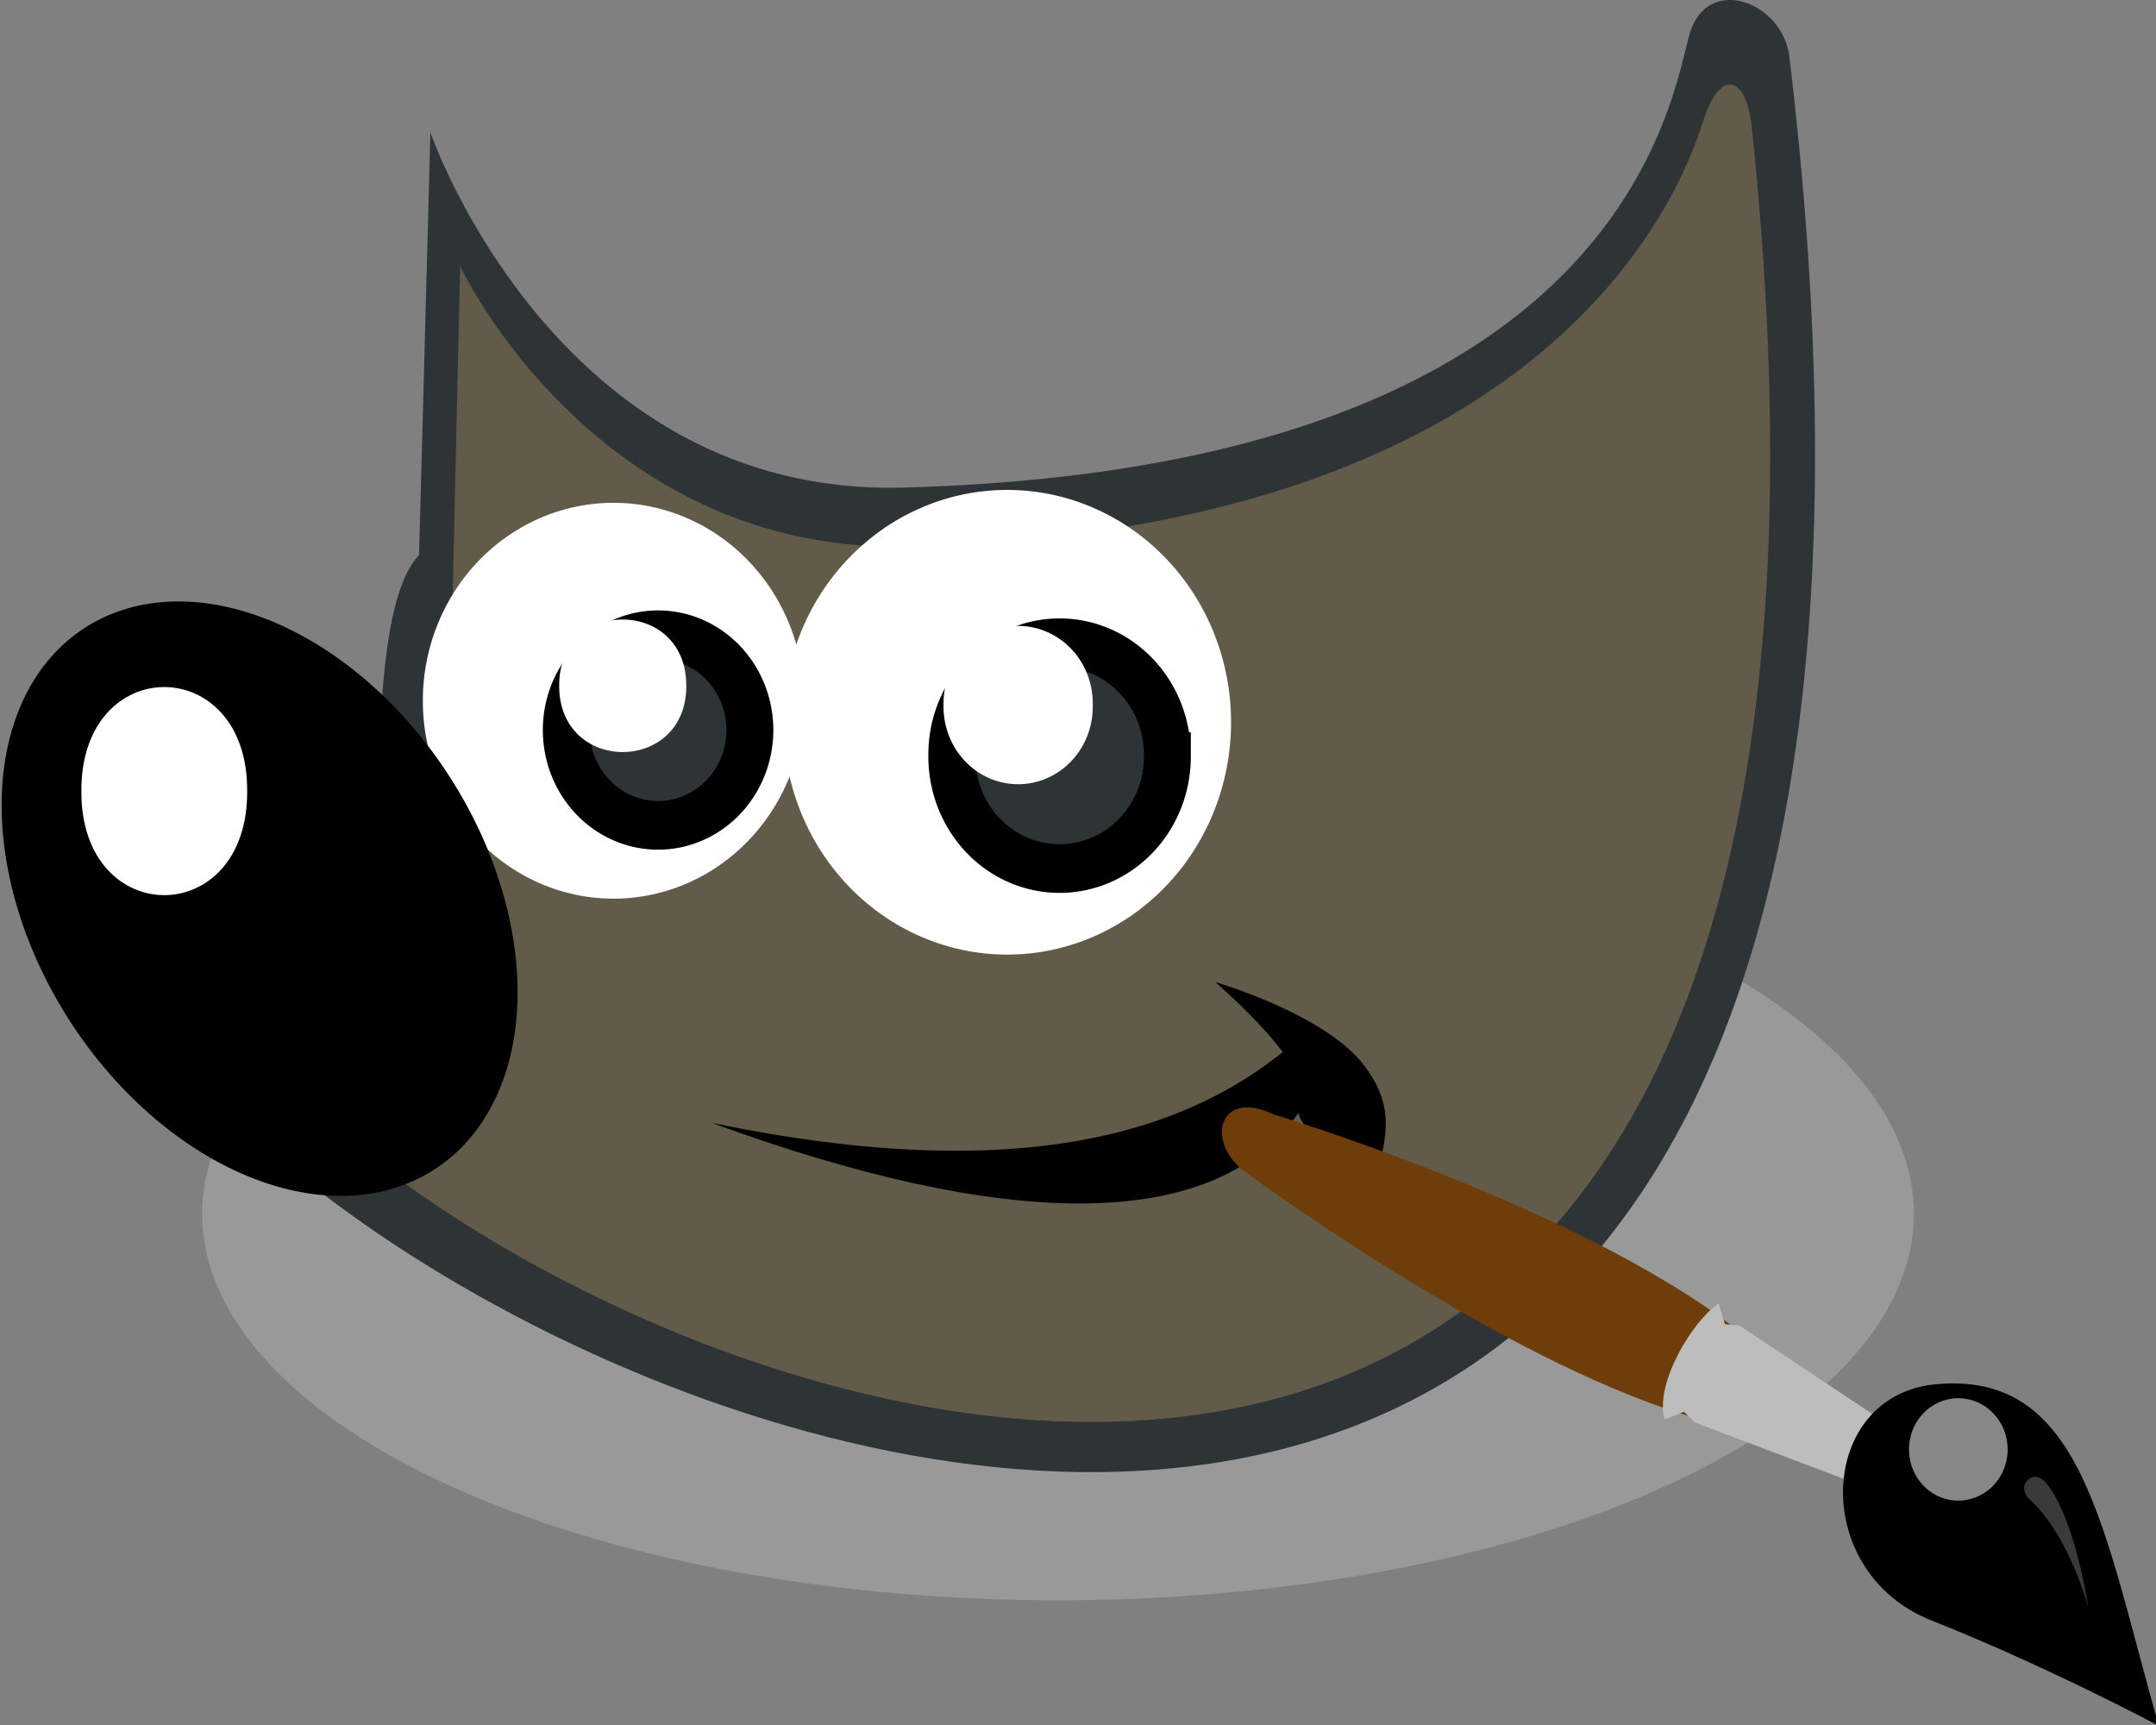 <?xml version="1.0" encoding="UTF-8" standalone="no"?>
<svg
   xmlns:dc="http://purl.org/dc/elements/1.1/"
   xmlns:cc="http://creativecommons.org/ns#"
   xmlns:rdf="http://www.w3.org/1999/02/22-rdf-syntax-ns#"
   xmlns:svg="http://www.w3.org/2000/svg"
   xmlns="http://www.w3.org/2000/svg"
   xmlns:xlink="http://www.w3.org/1999/xlink"
   version="1.1"
   id="Capa_1"
   x="0px"
   y="0px"
   viewBox="0 0 50 40"
   xml:space="preserve"
   width="50"
   height="40"><rect x="0" y="0" width="50" height="40" fill="#808080" stroke="none"/><defs
   id="defs51">
	
	

	
	
<linearGradient
   id="k"><stop
     id="stop1099"
     stop-color="#5b676b"
     offset="0" /><stop
     id="stop1101"
     stop-color="#141718"
     offset="1" /></linearGradient><linearGradient
   id="f"><stop
     id="stop1104"
     offset="0" /><stop
     id="stop1106"
     stop-opacity="0"
     offset="1" /></linearGradient><linearGradient
   id="e"><stop
     id="stop1109"
     stop-color="#fff"
     offset="0" /><stop
     id="stop1111"
     stop-opacity="0"
     stop-color="#fff"
     offset="1" /></linearGradient><linearGradient
   x1="13.236"
   y1="37.752"
   x2="7.752"
   y2="42.282"
   id="x"
   xlink:href="#e"
   gradientUnits="userSpaceOnUse"
   gradientTransform="matrix(0.087,-0.437,0.437,0.087,115.867,40.224)" /><linearGradient
   id="h"><stop
     id="stop1120"
     stop-color="#696969"
     offset="0" /><stop
     id="stop1122"
     offset="1" /></linearGradient><linearGradient
   id="b"><stop
     id="stop1125"
     stop-color="#bdbdbd"
     offset="0" /><stop
     id="stop1127"
     stop-color="#e2e2e2"
     offset=".333" /><stop
     id="stop1129"
     stop-color="#a3a3a3"
     offset=".667" /><stop
     id="stop1131"
     stop-color="#ddd"
     offset="1" /></linearGradient><linearGradient
   x1="19.395"
   y1="30.001"
   x2="23.109"
   y2="33.439"
   id="v"
   xlink:href="#b"
   gradientUnits="userSpaceOnUse"
   gradientTransform="matrix(-0.148,-0.502,0.502,-0.148,114.714,51.739)" /><linearGradient
   id="c"><stop
     id="stop1135"
     stop-color="#6e3d09"
     offset="0" /><stop
     id="stop1137"
     stop-color="#ea8113"
     offset=".242" /><stop
     id="stop1139"
     stop-color="#5c3307"
     offset=".621" /><stop
     id="stop1141"
     stop-color="#e07c12"
     offset="1" /></linearGradient><linearGradient
   x1="37.018"
   y1="19.24"
   x2="27.754"
   y2="11.182"
   id="u"
   xlink:href="#c"
   gradientUnits="userSpaceOnUse"
   gradientTransform="matrix(-0.148,-0.502,0.502,-0.148,116.989,52.649)" /><linearGradient
   id="l"><stop
     id="stop1145"
     stop-color="#857c63"
     offset="0" /><stop
     id="stop1147"
     stop-color="#221f19"
     offset="1" /></linearGradient><linearGradient
   id="i"><stop
     id="stop1160"
     stop-color="#fff"
     offset="0" /><stop
     id="stop1162"
     stop-color="#b9b9b0"
     offset="1" /></linearGradient><linearGradient
   x1="6.305"
   y1="23.362"
   x2="5.985"
   y2="31.57"
   id="s"
   xlink:href="#e"
   gradientUnits="userSpaceOnUse"
   gradientTransform="matrix(1.03,-0.772,0.772,1.03,57.291,-0.593)" /><linearGradient
   x1="14.969"
   y1="19.111"
   x2="39.525"
   y2="46.986"
   id="p"
   xlink:href="#e"
   gradientUnits="userSpaceOnUse"
   gradientTransform="matrix(1.287,0,0,1.287,76.949,-10.024)" /><linearGradient
   x1="26.163"
   y1="30.543"
   x2="24.329"
   y2="30.985"
   id="y"
   xlink:href="#f"
   gradientUnits="userSpaceOnUse"
   gradientTransform="matrix(1.287,0,0,1.287,76.949,-10.024)" /><linearGradient
   x1="32.35"
   y1="28.083"
   x2="21.213"
   y2="30.293"
   id="o"
   xlink:href="#f"
   gradientUnits="userSpaceOnUse"
   gradientTransform="matrix(1.287,0,0,1.287,72.011,-9.579)" /><radialGradient
   cx="15.415"
   cy="35.356"
   r="7.579"
   fx="15.415"
   fy="35.356"
   id="w"
   xlink:href="#h"
   gradientUnits="userSpaceOnUse"
   gradientTransform="matrix(-0.232,-0.789,0.769,-0.227,106.226,59.126)" /><radialGradient
   cx="69.473"
   cy="19.598"
   r="3.515"
   fx="69.473"
   fy="19.598"
   id="t"
   xlink:href="#i"
   gradientUnits="userSpaceOnUse"
   gradientTransform="matrix(2.545,0,0,2.545,-71.519,-36.126)" /><radialGradient
   cx="23"
   cy="33.938"
   r="18.25"
   fx="23"
   fy="33.938"
   id="m"
   xlink:href="#f"
   gradientUnits="userSpaceOnUse"
   gradientTransform="matrix(1.287,0,0,0.56,77.11,12.083)" /><radialGradient
   cx="6.024"
   cy="25.271"
   r="4.831"
   fx="6.024"
   fy="25.271"
   id="r"
   xlink:href="#k"
   gradientUnits="userSpaceOnUse"
   gradientTransform="matrix(1.026,-0.593,0.692,1.198,59.045,-6.695)" /><radialGradient
   cx="18.558"
   cy="22.3"
   r="19.229"
   fx="18.558"
   fy="22.3"
   id="n"
   xlink:href="#l"
   gradientUnits="userSpaceOnUse"
   gradientTransform="matrix(2.282,0,0,1.669,55.919,-18.539)" /><radialGradient
   cx="69.473"
   cy="19.598"
   r="3.515"
   fx="69.473"
   fy="19.598"
   id="q"
   xlink:href="#i"
   gradientUnits="userSpaceOnUse"
   gradientTransform="matrix(2.168,0,0,2.168,-56.128,-28.664)" /><linearGradient
   id="liquidShade"
   xlink:href="#f"
   x1="0"
   y1="128"
   x2="0"
   y2="64"
   gradientUnits="userSpaceOnUse" /><linearGradient
   id="liquidSpecular"
   xlink:href="#e"
   x1="0"
   y1="128"
   x2="0"
   y2="76"
   gradientUnits="userSpaceOnUse" /><linearGradient
   id="sideSpecular"
   xlink:href="#e"
   x1="80"
   y1="20"
   x2="60"
   y2="40"
   gradientUnits="userSpaceOnUse" /><linearGradient
   id="IcecapTip"
   xlink:href="#e"
   x1="60"
   y1="20"
   x2="90"
   y2="50"
   gradientUnits="userSpaceOnUse" /><linearGradient
   id="shinySpecular"
   xlink:href="#e"
   x1="33"
   y1="35"
   x2="58"
   y2="60"
   gradientUnits="userSpaceOnUse" /><linearGradient
   xlink:href="#linearGradient5785"
   id="linearGradient9175"
   gradientUnits="userSpaceOnUse"
   x1="82.119"
   y1="20"
   x2="60"
   y2="40" /><linearGradient
   gradientUnits="userSpaceOnUse"
   id="linearGradient5785"><stop
     stop-opacity="1"
     stop-color="#c0cdf9"
     id="stop5787"
     offset="0" /><stop
     stop-opacity=".288"
     stop-color="#07092d"
     id="stop5789"
     offset="1" /></linearGradient><linearGradient
   gradientUnits="userSpaceOnUse"
   y2="60"
   x2="58"
   y1="35"
   x1="33"
   xlink:href="#e"
   id="shinySpecular-4"
   gradientTransform="matrix(1.009,0,0,1.009,-0.39,-0.383)" /><linearGradient
   xlink:href="#e"
   id="linearGradient8912"
   x1="231.625"
   y1="195.188"
   x2="231.75"
   y2="201.5"
   gradientUnits="userSpaceOnUse" /><linearGradient
   xlink:href="#e"
   id="linearGradient8910"
   x1="231.376"
   y1="195.621"
   x2="231.376"
   y2="200.071"
   gradientUnits="userSpaceOnUse" /><linearGradient
   id="linearGradient8998"><stop
     stop-opacity=".33"
     stop-color="#fff"
     offset="0"
     id="stop9000" /><stop
     stop-opacity="0"
     stop-color="#fff"
     offset="1"
     id="stop9002" /></linearGradient><linearGradient
   xlink:href="#e"
   id="linearGradient5905"
   x1="95.5"
   y1="208.164"
   x2="153.5"
   y2="223.5"
   gradientUnits="userSpaceOnUse" /><linearGradient
   xlink:href="#linearGradient5793-6"
   id="linearGradient5801"
   x1="57.225"
   y1="76.246"
   x2="53.632"
   y2="84.48"
   gradientUnits="userSpaceOnUse"
   gradientTransform="matrix(0.885,0,0,0.885,5.177,9.23)" /><linearGradient
   id="linearGradient5793-6"><stop
     stop-opacity="1"
     stop-color="#eeeeec"
     offset="0"
     id="stop5795-2" /><stop
     stop-opacity="0"
     stop-color="#eeeeec"
     offset="1"
     id="stop5797-1" /></linearGradient><linearGradient
   xlink:href="#e"
   id="linearGradient5822"
   gradientUnits="userSpaceOnUse"
   gradientTransform="matrix(0.493,0,0,0.493,-6,-9.723)"
   x1="73.712"
   y1="180.476"
   x2="82.754"
   y2="187.66" /><linearGradient
   id="linearGradient10981-3"><stop
     stop-opacity="1"
     stop-color="#729fcf"
     offset="0"
     id="stop10983-2" /><stop
     stop-opacity="0"
     stop-color="#729fcf"
     offset="1"
     id="stop10985-3" /></linearGradient><linearGradient
   y2="144.5"
   x2="153.701"
   y1="217.5"
   x1="180.813"
   gradientTransform="translate(-130.166,-83.353)"
   gradientUnits="userSpaceOnUse"
   id="linearGradient1030"
   xlink:href="#linearGradient10981-3" /><filter
   id="ShadowBlur"
   filterUnits="userSpaceOnUse"
   x="0"
   y="0"><feGaussianBlur
     in="SourceAlpha"
     stdDeviation="3"
     result="blur"
     id="feGaussianBlur24" /></filter><filter
   style="color-interpolation-filters:sRGB"
   id="filter6017"><feGaussianBlur
     stdDeviation=".805"
     id="feGaussianBlur6019" /></filter><filter
   style="color-interpolation-filters:sRGB"
   id="filter6031"><feGaussianBlur
     stdDeviation="3.49"
     id="feGaussianBlur6033" /></filter><filter
   style="color-interpolation-filters:sRGB"
   id="filter8490"><feGaussianBlur
     stdDeviation="2.416"
     id="feGaussianBlur8492" /></filter><filter
   style="color-interpolation-filters:sRGB"
   id="filter8732"
   x="-0.078"
   width="1.156"
   y="-0.114"
   height="1.228"><feGaussianBlur
     stdDeviation="1.958"
     id="feGaussianBlur8734" /></filter><filter
   style="color-interpolation-filters:sRGB"
   id="filter8764"
   x="-0.074"
   width="1.149"
   y="-0.175"
   height="1.351"><feGaussianBlur
     stdDeviation="2.12"
     id="feGaussianBlur8766" /></filter><filter
   style="color-interpolation-filters:sRGB"
   id="filter8906"
   x="-0.085"
   width="1.171"
   y="-0.278"
   height="1.556"><feGaussianBlur
     stdDeviation=".565"
     id="feGaussianBlur8908" /></filter><filter
   style="color-interpolation-filters:sRGB"
   id="filter8980"
   x="-0.07"
   width="1.14"
   y="-0.473"
   height="1.946"><feGaussianBlur
     stdDeviation=".821"
     id="feGaussianBlur8982" /></filter><filter
   style="color-interpolation-filters:sRGB"
   id="filter9068"
   x="-0.076"
   width="1.152"
   y="-0.166"
   height="1.331"><feGaussianBlur
     stdDeviation=".665"
     id="feGaussianBlur9070" /></filter><filter
   style="color-interpolation-filters:sRGB"
   id="filter9298"><feGaussianBlur
     stdDeviation=".326"
     id="feGaussianBlur9300" /></filter><filter
   style="color-interpolation-filters:sRGB"
   id="filter5983-5"
   x="-0.083"
   width="1.165"
   y="-0.122"
   height="1.245"><feGaussianBlur
     stdDeviation="3.687"
     id="feGaussianBlur5985-9" /></filter><filter
   style="color-interpolation-filters:sRGB"
   id="filter5845"><feGaussianBlur
     stdDeviation="1.241"
     id="feGaussianBlur5847" /></filter><filter
   style="color-interpolation-filters:sRGB"
   id="filter10997-7"><feGaussianBlur
     stdDeviation="2.77"
     id="feGaussianBlur10999-0" /></filter><radialGradient
   xlink:href="#e"
   id="radialGradient9177"
   gradientUnits="userSpaceOnUse"
   gradientTransform="matrix(1.57,0,0,1.051,-75.5,-22.096)"
   cx="116.31"
   cy="250.897"
   fx="116.31"
   fy="250.897"
   r="30.6" /><radialGradient
   xlink:href="#e"
   id="radialGradient8574"
   cx="132.444"
   cy="251.994"
   fx="132.444"
   fy="251.994"
   r="30.6"
   gradientTransform="matrix(2.003,0,0,1.341,-132.875,-95.166)"
   gradientUnits="userSpaceOnUse" /><radialGradient
   xlink:href="#e"
   id="radialGradient8744"
   cx="210.25"
   cy="168.5"
   fx="210.25"
   fy="168.5"
   r="34.25"
   gradientTransform="matrix(1,0,0,0.423,0,97.164)"
   gradientUnits="userSpaceOnUse" /><radialGradient
   xlink:href="#e"
   id="radialGradient8768"
   gradientUnits="userSpaceOnUse"
   gradientTransform="matrix(1,0,0,0.423,0,97.164)"
   cx="217.5"
   cy="182.082"
   fx="217.5"
   fy="182.082"
   r="34.25" /><radialGradient
   xlink:href="#e"
   id="radialGradient8922"
   cx="228.219"
   cy="204.832"
   fx="228.219"
   fy="204.832"
   r="14.094"
   gradientTransform="matrix(1,0,0,0.148,0,174.57)"
   gradientUnits="userSpaceOnUse" /><radialGradient
   xlink:href="#e"
   id="radialGradient8994"
   gradientUnits="userSpaceOnUse"
   gradientTransform="matrix(1,0,0,0.148,0,174.57)"
   cx="228.219"
   cy="204.832"
   fx="228.219"
   fy="204.832"
   r="14.094" /><radialGradient
   xlink:href="#linearGradient8998"
   id="radialGradient9004"
   cx="89.875"
   cy="187.869"
   fx="89.875"
   fy="187.869"
   r="22.75"
   gradientTransform="matrix(1,0,0,0.407,0,115.76)"
   gradientUnits="userSpaceOnUse" /><radialGradient
   xlink:href="#e"
   id="radialGradient9046"
   cx="90.281"
   cy="230.836"
   fx="90.281"
   fy="230.836"
   r="10.469"
   gradientTransform="matrix(1.185,-0.328,0.123,0.443,-45.068,152.922)"
   gradientUnits="userSpaceOnUse" /><radialGradient
   xlink:href="#e"
   id="radialGradient11553"
   gradientUnits="userSpaceOnUse"
   gradientTransform="matrix(1.722,0,0,1.695,-49.395,-14.078)"
   cx="68.4"
   cy="21.226"
   fx="68.4"
   fy="21.226"
   r="54.783" /><radialGradient
   xlink:href="#e"
   id="radialGradient5811"
   cx="181.227"
   cy="214.551"
   fx="181.227"
   fy="214.551"
   r="22.466"
   gradientTransform="matrix(1.352,0,0,1.718,-63.706,-153.956)"
   gradientUnits="userSpaceOnUse" /><clipPath
   clipPathUnits="userSpaceOnUse"
   id="clipoutline1"><path
     id="outline1"
     d="M 54.1,12.5 12.9,54.7 C -2.7,70.3 23,69 32.3,74.9 36.6,77.7 18.5,81.3 22.2,85 c 3.6,3.7 21.7,7.1 25.3,10.7 3.6,3.7 -7.3,7.6 -3.7,11.3 3.5,3.7 11.9,0.2 13.4,8.6 1.1,6.2 15.4,3.1 21.8,-2.2 4,-3.4 -6.9,-3.4 -3.3,-7.1 9,-9.1 17,-4.1 20.3,-12.5 1.8,-4.5 -13.6,-7.7 -9.5,-10.6 9.8,-6.9 45.8,-10.4 29.2,-27 L 73,12.5 c -5.3,-5 -14,-5 -18.9,0 z m -9.9,64.7 c 0.9,0 30.8,4 19.3,7.1 -4.4,1.2 -24.6,-7.1 -19.3,-7.1 z m 57.2,16.6 c 0,2.1 16.3,3.3 15.4,-0.5 -1.3,-6.4 -13.6,-5.9 -15.4,0.5 z m -69.5,11.1 c 3.7,3.2 9.3,-0.7 11.1,-5.2 -3.6,-4.7 -16.9,0.3 -11.1,5.2 z m 67.5,-6.7 c -4.6,4.2 0.8,8.6 5.3,5.7 1.2,-0.8 -0.1,-4.7 -5.3,-5.7 z" /></clipPath><clipPath
   clipPathUnits="userSpaceOnUse"
   id="clipPath9086"><use
     style="fill:#ffffff;fill-opacity:1"
     id="use9088"
     xlink:href="#outline1"
     class="low-specularity"
     x="0"
     y="0"
     width="400"
     height="300" /></clipPath>
	
	
<linearGradient
   id="IcecapTip-0"
   xlink:href="#e"
   x1="60"
   y1="20"
   x2="90"
   y2="50"
   gradientUnits="userSpaceOnUse" /><linearGradient
   xlink:href="#linearGradient5785"
   id="linearGradient9175-6"
   gradientUnits="userSpaceOnUse"
   x1="82.119"
   y1="20"
   x2="60"
   y2="40" /><linearGradient
   gradientUnits="userSpaceOnUse"
   y2="60"
   x2="58"
   y1="35"
   x1="33"
   xlink:href="#e"
   id="shinySpecular-4-1"
   gradientTransform="matrix(1.009,0,0,1.009,-0.39,-0.383)" /><linearGradient
   xlink:href="#e"
   id="linearGradient8912-8"
   x1="231.625"
   y1="195.188"
   x2="231.75"
   y2="201.5"
   gradientUnits="userSpaceOnUse" /><linearGradient
   xlink:href="#e"
   id="linearGradient8910-7"
   x1="231.376"
   y1="195.621"
   x2="231.376"
   y2="200.071"
   gradientUnits="userSpaceOnUse" /><linearGradient
   xlink:href="#e"
   id="linearGradient5905-0"
   x1="95.5"
   y1="208.164"
   x2="153.5"
   y2="223.5"
   gradientUnits="userSpaceOnUse" /><linearGradient
   xlink:href="#linearGradient5793-6"
   id="linearGradient5801-2"
   x1="57.225"
   y1="76.246"
   x2="53.632"
   y2="84.48"
   gradientUnits="userSpaceOnUse"
   gradientTransform="matrix(0.885,0,0,0.885,5.177,9.23)" /><linearGradient
   xlink:href="#e"
   id="linearGradient5822-5"
   gradientUnits="userSpaceOnUse"
   gradientTransform="matrix(0.493,0,0,0.493,-6,-9.723)"
   x1="73.712"
   y1="180.476"
   x2="82.754"
   y2="187.66" /><linearGradient
   y2="144.5"
   x2="153.701"
   y1="217.5"
   x1="180.813"
   gradientTransform="translate(-130.166,-83.353)"
   gradientUnits="userSpaceOnUse"
   id="linearGradient1030-2"
   xlink:href="#linearGradient10981-3" /><filter
   id="ShadowBlur-8"
   filterUnits="userSpaceOnUse"
   x="0"
   y="0"><feGaussianBlur
     in="SourceAlpha"
     stdDeviation="3"
     result="blur"
     id="feGaussianBlur24-9" /></filter><filter
   style="color-interpolation-filters:sRGB"
   id="filter6017-7"><feGaussianBlur
     stdDeviation=".805"
     id="feGaussianBlur6019-3" /></filter><filter
   style="color-interpolation-filters:sRGB"
   id="filter6031-6"><feGaussianBlur
     stdDeviation="3.49"
     id="feGaussianBlur6033-1" /></filter><filter
   style="color-interpolation-filters:sRGB"
   id="filter8490-2"><feGaussianBlur
     stdDeviation="2.416"
     id="feGaussianBlur8492-9" /></filter><filter
   style="color-interpolation-filters:sRGB"
   id="filter8732-3"
   x="-0.078"
   width="1.156"
   y="-0.114"
   height="1.228"><feGaussianBlur
     stdDeviation="1.958"
     id="feGaussianBlur8734-1" /></filter><filter
   style="color-interpolation-filters:sRGB"
   id="filter8764-9"
   x="-0.074"
   width="1.149"
   y="-0.175"
   height="1.351"><feGaussianBlur
     stdDeviation="2.12"
     id="feGaussianBlur8766-4" /></filter><filter
   style="color-interpolation-filters:sRGB"
   id="filter8906-7"
   x="-0.085"
   width="1.171"
   y="-0.278"
   height="1.556"><feGaussianBlur
     stdDeviation=".565"
     id="feGaussianBlur8908-8" /></filter><filter
   style="color-interpolation-filters:sRGB"
   id="filter8980-4"
   x="-0.07"
   width="1.14"
   y="-0.473"
   height="1.946"><feGaussianBlur
     stdDeviation=".821"
     id="feGaussianBlur8982-5" /></filter><filter
   style="color-interpolation-filters:sRGB"
   id="filter9068-0"
   x="-0.076"
   width="1.152"
   y="-0.166"
   height="1.331"><feGaussianBlur
     stdDeviation=".665"
     id="feGaussianBlur9070-3" /></filter><filter
   style="color-interpolation-filters:sRGB"
   id="filter9298-6"><feGaussianBlur
     stdDeviation=".326"
     id="feGaussianBlur9300-1" /></filter><filter
   style="color-interpolation-filters:sRGB"
   id="filter5983-5-0"
   x="-0.083"
   width="1.165"
   y="-0.122"
   height="1.245"><feGaussianBlur
     stdDeviation="3.687"
     id="feGaussianBlur5985-9-6" /></filter><filter
   style="color-interpolation-filters:sRGB"
   id="filter5845-3"><feGaussianBlur
     stdDeviation="1.241"
     id="feGaussianBlur5847-2" /></filter><filter
   style="color-interpolation-filters:sRGB"
   id="filter10997-7-0"><feGaussianBlur
     stdDeviation="2.77"
     id="feGaussianBlur10999-0-6" /></filter><radialGradient
   xlink:href="#e"
   id="radialGradient9177-1"
   gradientUnits="userSpaceOnUse"
   gradientTransform="matrix(1.57,0,0,1.051,-75.5,-22.096)"
   cx="116.31"
   cy="250.897"
   fx="116.31"
   fy="250.897"
   r="30.6" /><radialGradient
   xlink:href="#e"
   id="radialGradient8574-5"
   cx="132.444"
   cy="251.994"
   fx="132.444"
   fy="251.994"
   r="30.6"
   gradientTransform="matrix(2.003,0,0,1.341,-132.875,-95.166)"
   gradientUnits="userSpaceOnUse" /><radialGradient
   xlink:href="#e"
   id="radialGradient8744-5"
   cx="210.25"
   cy="168.5"
   fx="210.25"
   fy="168.5"
   r="34.25"
   gradientTransform="matrix(1,0,0,0.423,0,97.164)"
   gradientUnits="userSpaceOnUse" /><radialGradient
   xlink:href="#e"
   id="radialGradient8768-4"
   gradientUnits="userSpaceOnUse"
   gradientTransform="matrix(1,0,0,0.423,0,97.164)"
   cx="217.5"
   cy="182.082"
   fx="217.5"
   fy="182.082"
   r="34.25" /><radialGradient
   xlink:href="#e"
   id="radialGradient8922-7"
   cx="228.219"
   cy="204.832"
   fx="228.219"
   fy="204.832"
   r="14.094"
   gradientTransform="matrix(1,0,0,0.148,0,174.57)"
   gradientUnits="userSpaceOnUse" /><radialGradient
   xlink:href="#e"
   id="radialGradient8994-6"
   gradientUnits="userSpaceOnUse"
   gradientTransform="matrix(1,0,0,0.148,0,174.57)"
   cx="228.219"
   cy="204.832"
   fx="228.219"
   fy="204.832"
   r="14.094" /><radialGradient
   xlink:href="#linearGradient8998"
   id="radialGradient9004-5"
   cx="89.875"
   cy="187.869"
   fx="89.875"
   fy="187.869"
   r="22.75"
   gradientTransform="matrix(1,0,0,0.407,0,115.76)"
   gradientUnits="userSpaceOnUse" /><radialGradient
   xlink:href="#e"
   id="radialGradient9046-6"
   cx="90.281"
   cy="230.836"
   fx="90.281"
   fy="230.836"
   r="10.469"
   gradientTransform="matrix(1.185,-0.328,0.123,0.443,-45.068,152.922)"
   gradientUnits="userSpaceOnUse" /><radialGradient
   xlink:href="#e"
   id="radialGradient11553-9"
   gradientUnits="userSpaceOnUse"
   gradientTransform="matrix(1.722,0,0,1.695,-49.395,-14.078)"
   cx="68.4"
   cy="21.226"
   fx="68.4"
   fy="21.226"
   r="54.783" /><radialGradient
   xlink:href="#e"
   id="radialGradient5811-3"
   cx="181.227"
   cy="214.551"
   fx="181.227"
   fy="214.551"
   r="22.466"
   gradientTransform="matrix(1.352,0,0,1.718,-63.706,-153.956)"
   gradientUnits="userSpaceOnUse" /><clipPath
   clipPathUnits="userSpaceOnUse"
   id="clipoutline1-7"><path
     id="outline1-4"
     d="M 54.1,12.5 12.9,54.7 C -2.7,70.3 23,69 32.3,74.9 36.6,77.7 18.5,81.3 22.2,85 c 3.6,3.7 21.7,7.1 25.3,10.7 3.6,3.7 -7.3,7.6 -3.7,11.3 3.5,3.7 11.9,0.2 13.4,8.6 1.1,6.2 15.4,3.1 21.8,-2.2 4,-3.4 -6.9,-3.4 -3.3,-7.1 9,-9.1 17,-4.1 20.3,-12.5 1.8,-4.5 -13.6,-7.7 -9.5,-10.6 9.8,-6.9 45.8,-10.4 29.2,-27 L 73,12.5 c -5.3,-5 -14,-5 -18.9,0 z m -9.9,64.7 c 0.9,0 30.8,4 19.3,7.1 -4.4,1.2 -24.6,-7.1 -19.3,-7.1 z m 57.2,16.6 c 0,2.1 16.3,3.3 15.4,-0.5 -1.3,-6.4 -13.6,-5.9 -15.4,0.5 z m -69.5,11.1 c 3.7,3.2 9.3,-0.7 11.1,-5.2 -3.6,-4.7 -16.9,0.3 -11.1,5.2 z m 67.5,-6.7 c -4.6,4.2 0.8,8.6 5.3,5.7 1.2,-0.8 -0.1,-4.7 -5.3,-5.7 z" /></clipPath><clipPath
   clipPathUnits="userSpaceOnUse"
   id="clipPath9086-5"><use
     style="fill:#ffffff;fill-opacity:1"
     id="use9088-2"
     xlink:href="#outline1-4"
     class="low-specularity"
     x="0"
     y="0"
     width="400"
     height="300" /></clipPath><filter
   style="color-interpolation-filters:sRGB"
   id="filter9298-6-4"><feGaussianBlur
     stdDeviation=".326"
     id="feGaussianBlur9300-1-3" /></filter></defs>






<g
   id="g18"
   transform="translate(0,-472)">
</g>
<g
   id="g20"
   transform="translate(0,-472)">
</g>
<g
   id="g22"
   transform="translate(0,-472)">
</g>
<g
   id="g24"
   transform="translate(0,-472)">
</g>
<g
   id="g26"
   transform="translate(0,-472)">
</g>
<g
   id="g28"
   transform="translate(0,-472)">
</g>
<g
   id="g30"
   transform="translate(0,-472)">
</g>
<g
   id="g32"
   transform="translate(0,-472)">
</g>
<g
   id="g34"
   transform="translate(0,-472)">
</g>
<g
   id="g36"
   transform="translate(0,-472)">
</g>
<g
   id="g38"
   transform="translate(0,-472)">
</g>
<g
   id="g40"
   transform="translate(0,-472)">
</g>
<g
   id="g42"
   transform="translate(0,-472)">
</g>
<g
   id="g44"
   transform="translate(0,-472)">
</g>
<g
   id="g46"
   transform="translate(0,-472)">
</g>
<style
   type="text/css"
   id="style26">.low-specularity{opacity:.25}</style><style
   type="text/css"
   id="style26-5">.low-specularity{opacity:.25}</style><g
   id="layer1"
   transform="translate(-1.1221264e-7,-257)"><g
     id="g1344"
     transform="matrix(0.845,0,0,0.877,-65.634,257.891)"><path
       id="path1182"
       overflow="visible"
       d="m 130.2,31.08 a 23.488,10.216 0 1 1 -46.977,0 23.488,10.216 0 1 1 46.977,0 z"
       style="color:#000000;overflow:visible;fill:#999999;fill-rule:evenodd;stroke-width:1.592;marker:none" /><path
       style="color:#000000;overflow:visible;fill:#2e3436;fill-opacity:1;fill-rule:evenodd;stroke:none;stroke-width:1.446;stroke-miterlimit:10;marker:none"
       d="m 89.486,2.486 c 0,0 3.434,9.636 12.968,9.39 19.98,-0.521 21.099,-10.46 21.6,-12.023 0.501,-1.564 2.552,-0.813 2.729,0.632 C 134.046,58.821 82.77,34.195 80.824,23.711 c 10.276,-3.127 7.256,-4.757 7.256,-4.757 0.081,-2.475 0.333,-4.521 1.094,-5.294 z"
       overflow="visible"
       stroke-miterlimit="10"
       id="path1323" /><path
       id="path1184"
       stroke-miterlimit="10"
       overflow="visible"
       d="m 90.301,6.023 c 0,0 3.7,7.629 12.354,7.414 18.137,-0.455 21.318,-9.917 21.773,-11.282 0.455,-1.365 1.151,-1.158 1.312,0.103 5.915,53.694 -41.052,30.656 -42.72,21.511 9.328,-2.73 7.053,-7.963 7.053,-7.963 z"
       style="color:#000000;overflow:visible;fill:#625b49;fill-opacity:1;fill-rule:evenodd;stroke:none;stroke-width:1.287;stroke-miterlimit:10;stroke-opacity:1;marker:none" /><path
       id="path1186"
       overflow="visible"
       d="m 97.204,28.672 c 8.673,1.735 13.09,0.126 15.675,-1.87 -0.683,-0.882 -1.849,-1.849 -1.849,-1.849 0,0 3.029,0.842 4.095,2.218 1.063,1.373 0.395,2.218 0.116,3.975 -0.62,-1.543 -1.776,-2.121 -1.933,-2.734 -2.325,3.214 -8.117,3.08 -16.106,0.259 z"
       style="color:#000000;overflow:visible;fill:#000000;fill-opacity:1;fill-rule:evenodd;stroke:none;stroke-width:1.287;stroke-opacity:1;marker:none" /><path
       id="path1190"
       stroke-miterlimit="10"
       overflow="visible"
       d="m 99.744,17.512 a 5.233,5.233 0 1 1 -10.466,0 5.233,5.233 0 1 1 10.466,0 z"
       style="color:#000000;overflow:visible;fill:#ffffff;fill-opacity:1;fill-rule:evenodd;stroke:none;stroke-width:1.287;stroke-miterlimit:10;marker:none" /><path
       id="path1192"
       stroke-miterlimit="10"
       overflow="visible"
       d="m 89.765,19.162 a 8.624,6.124 54.192 1 1 -9.933,7.166 8.624,6.124 54.192 1 1 9.933,-7.166 z"
       style="color:#000000;overflow:visible;fill:#000000;fill-opacity:1;fill-rule:evenodd;stroke:none;stroke-width:1.414;stroke-miterlimit:10;marker:none" /><path
       id="path1194"
       stroke-miterlimit="10"
       overflow="visible"
       d="m 98.254,18.287 a 2.519,2.519 0 1 1 -5.039,0 2.519,2.519 0 1 1 5.039,0 z"
       style="color:#000000;overflow:visible;fill:#2e3436;fill-rule:evenodd;stroke:#000000;stroke-width:1.287;stroke-miterlimit:10;marker:none" /><path
       id="path1198"
       overflow="visible"
       d="m 84.457,19.901 c 0.023,3.668 -4.573,3.668 -4.55,0 -0.023,-3.668 4.573,-3.668 4.55,0 z"
       style="color:#000000;overflow:visible;fill:#ffffff;fill-rule:evenodd;stroke-width:1.287;marker:none" /><path
       id="path1200"
       stroke-miterlimit="10"
       overflow="visible"
       d="m 111.46,18.081 a 6.143,6.143 0 1 1 -12.286,0 6.143,6.143 0 1 1 12.286,0 z"
       style="color:#000000;overflow:visible;fill:#ffffff;fill-rule:evenodd;stroke:none;stroke-width:1.287;stroke-miterlimit:10;marker:none" /><path
       id="path1202"
       stroke-miterlimit="10"
       overflow="visible"
       d="m 109.712,18.991 a 2.958,2.958 0 1 1 -5.916,0 2.958,2.958 0 1 1 5.915,0 z"
       style="color:#000000;overflow:visible;fill:#2e3436;fill-rule:evenodd;stroke:#000000;stroke-width:1.287;stroke-miterlimit:10;marker:none" /><path
       id="path1204"
       overflow="visible"
       d="m 107.664,17.626 a 2.048,2.048 0 1 1 -4.095,0 2.048,2.048 0 1 1 4.095,0 z"
       style="color:#000000;overflow:visible;fill:#ffffff;fill-rule:evenodd;stroke-width:1.287;marker:none" /><path
       id="path1206"
       overflow="visible"
       d="m 124.038,36.427 1.192,-2.374 c -4.436,-3.245 -12.612,-5.606 -12.612,-5.606 -1.417,-0.66 -1.865,0.613 -0.883,1.441 0,0 6.993,5.013 12.303,6.54 z"
       style="color:#000000;overflow:visible;fill:#6e3d09;fill-opacity:1;stroke:none;stroke-width:1.287;stroke-linecap:round;marker:none" /><path
       id="path1208"
       overflow="visible"
       d="m 129.724,38.615 0.638,-1.413 -4.952,-3.172 -0.395,-0.034 -0.171,-0.546 c -0.719,0.45 -1.765,2.124 -1.487,3.065 l 0.535,-0.202 0.29,0.28 z"
       style="color:#000000;overflow:visible;fill:#bdbdbd;fill-opacity:1;stroke:none;stroke-width:1.287;stroke-linecap:round;marker:none" /><path
       id="path1212"
       overflow="visible"
       d="m 136.921,44.616 c -1.544,-5.24 -2.091,-9.401 -6.126,-9.031 -3.251,0.298 -3.479,4.957 -0.119,6.242 3.236,1.238 6.245,2.789 6.245,2.789 z"
       style="color:#000000;overflow:visible;fill:#000000;fill-opacity:1;stroke-width:0.523;marker:none" /><path
       id="path1214"
       overflow="visible"
       d="m 131.037,36.009 a 1.353,1.353 0 1 1 0.765,2.597 1.353,1.353 0 1 1 -0.765,-2.597 z"
       style="color:#000000;overflow:visible;opacity:0.528;fill:#ffffff;stroke-width:1.287;marker:none" /><path
       id="path1218"
       overflow="visible"
       d="m 134.983,41.48 c 0,0 -0.503,-1.881 -1.613,-2.86 -0.393,-0.346 0.102,-0.857 0.473,-0.409 0.8,0.968 1.14,3.269 1.14,3.269 z"
       style="color:#000000;overflow:visible;opacity:0.428;fill:#878787;fill-opacity:1;stroke-width:0.523;marker:none" /><path
       style="color:#000000;overflow:visible;fill:#ffffff;fill-rule:evenodd;stroke-width:1.287;marker:none"
       d="m 96.509,17.124 c 0,2.326 -3.489,2.326 -3.489,0 -0.02,-2.346 3.509,-2.346 3.488,0 z"
       overflow="visible"
       id="path1312" /></g></g></svg>